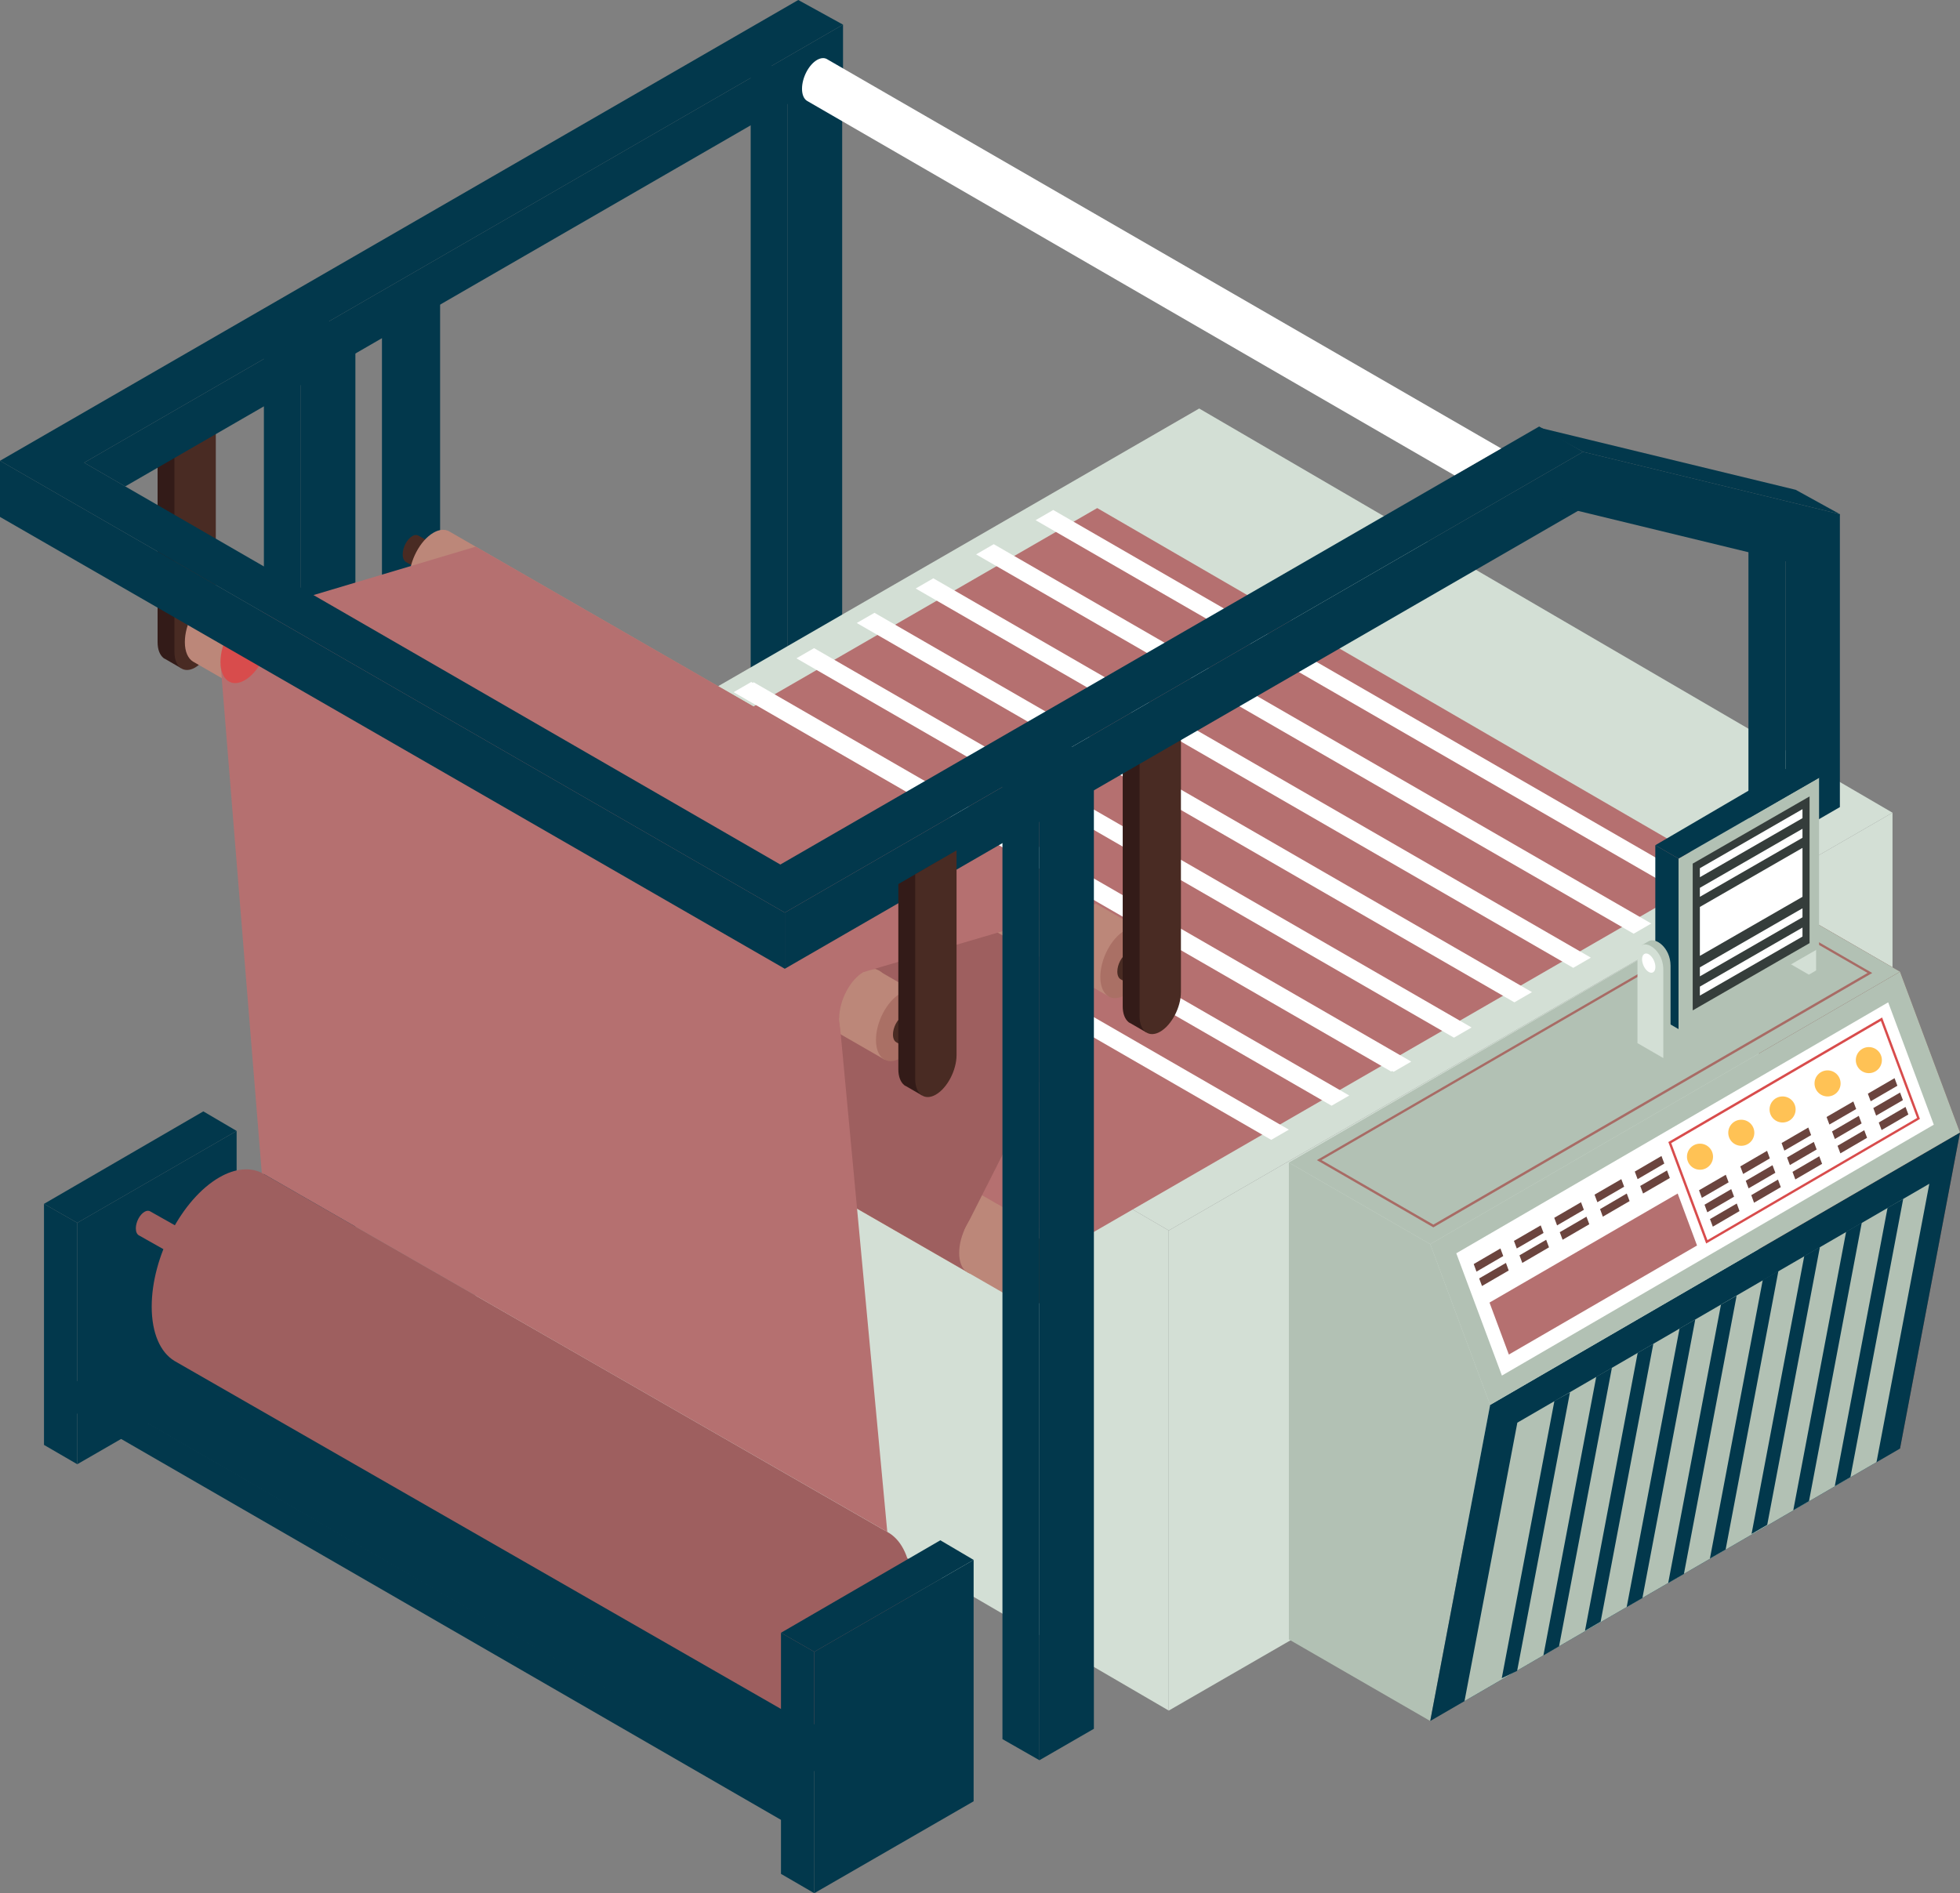 <?xml version="1.0" encoding="utf-8"?>
<!-- Generator: Adobe Illustrator 28.3.0, SVG Export Plug-In . SVG Version: 6.00 Build 0)  -->
<svg version="1.1" id="Layer_1" xmlns="http://www.w3.org/2000/svg" xmlns:xlink="http://www.w3.org/1999/xlink" x="0px" y="0px"
	 viewBox="244.76 380.32 276.74 267.36" style="enable-background:new 244.76 380.32 276.74 267.36;" xml:space="preserve">
<rect x="244.76" y="380.32" width="276.74" height="267.36" fill="#808080" stroke="none"/>
<style type="text/css">
	.st0{fill:#D3DFD5;}
	.st1{fill:#A8AEBF;}
	.st2{fill:url(#SVGID_1_);}
	.st3{fill:url(#SVGID_00000127006982235792073630000007871077585898818490_);}
	.st4{opacity:0.4;}
	.st5{fill:#838BA4;}
	.st6{fill:url(#SVGID_00000138573115264807597910000000363663723611842708_);}
	.st7{fill:#EB9288;}
	.st8{fill-rule:evenodd;clip-rule:evenodd;fill:#E16253;}
	.st9{fill:#E07C70;}
	.st10{fill:#D2D4DE;}
	.st11{fill:#E6E8ED;}
	.st12{fill:#B0AB83;}
	.st13{fill:url(#SVGID_00000047025725341056177020000010587457879204129208_);}
	.st14{fill:url(#SVGID_00000154418987289710915370000001989323743748634531_);}
	.st15{fill:#C9CDD7;}
	.st16{fill:url(#SVGID_00000002366367892949238440000008265491201105372035_);}
	.st17{fill:url(#SVGID_00000037684777173141445500000011991014558108838296_);}
	.st18{fill:url(#SVGID_00000025426072617105751090000011646447721862208153_);}
	.st19{opacity:0.13;fill:#AC969B;}
	.st20{fill:#F6EEF0;}
	.st21{fill:#FFFFFF;}
	.st22{fill:#BDC1CE;}
	.st23{fill:#EADADE;}
	.st24{fill:#EEB3AC;}
	.st25{fill:url(#SVGID_00000140005040257206492430000013812272125112848528_);}
	.st26{fill:url(#SVGID_00000051359575362440594410000013927096762062285990_);}
	.st27{fill:url(#SVGID_00000085949854363470244370000012047055992859352998_);}
	.st28{fill:url(#SVGID_00000149362421773714009360000007703845423478467494_);}
	.st29{fill:url(#SVGID_00000064331039137607536070000008287305108232552883_);}
	.st30{fill:url(#SVGID_00000142134557983765849980000011362750671592367268_);}
	.st31{fill:#231F20;}
	.st32{fill:#EBAAA2;}
	.st33{fill:#E89A91;}
	.st34{fill:#E28175;}
	.st35{fill:#F3CDC8;}
	.st36{fill:#F9E6E3;}
	.st37{fill:#F9F9FA;}
	.st38{fill:#F5F5F7;}
	.st39{fill:#F3F3F6;}
	.st40{fill:#ECEEF1;}
	.st41{fill:#A0596B;}
	.st42{fill:#AC969B;}
	.st43{fill:#B98491;}
	.st44{fill:url(#SVGID_00000061443641348137325320000002371891070754105790_);}
	.st45{fill:#D4B4BC;}
	.st46{fill:#E3CDD3;}
	.st47{fill:#F1E6E9;}
	.st48{fill:#E4887D;}
	.st49{fill:#EBA8A0;}
	.st50{fill:#F9E4E2;}
	.st51{fill:#FAEAE8;}
	.st52{fill:#FBEEED;}
	.st53{fill:#FCF4F3;}
	.st54{fill:#FEF9F9;}
	.st55{fill:#444E75;}
	.st56{fill:#5C6687;}
	.st57{fill:#717996;}
	.st58{fill:#969CB1;}
	.st59{fill:#F1F1F4;}
	.st60{fill:#A46969;}
	.st61{fill-rule:evenodd;clip-rule:evenodd;fill:#A19B6F;}
	.st62{fill-rule:evenodd;clip-rule:evenodd;fill:url(#SVGID_00000068653554876967320180000002333002102401219226_);}
	.st63{fill:#FCB4AC;}
	.st64{opacity:0.22;}
	.st65{fill:#B57070;}
	.st66{fill:#F7A197;}
	.st67{fill-rule:evenodd;clip-rule:evenodd;fill:url(#SVGID_00000039845018337258385430000013996710372625378194_);}
	.st68{fill:#02384C;}
	.st69{fill-rule:evenodd;clip-rule:evenodd;fill:#B0AB83;}
	.st70{fill:#948F6A;}
	.st71{fill:url(#SVGID_00000178162609950584031790000012631430767743322256_);}
	.st72{fill:#F0A39A;}
	.st73{fill:url(#SVGID_00000003084002615021525920000009429976965463614623_);}
	.st74{fill:url(#SVGID_00000168839612854153654600000008586726798532989103_);}
	.st75{fill:#FDDAC6;}
	.st76{opacity:0.41;}
	.st77{fill:url(#SVGID_00000093150474153592540630000016523805146646456728_);}
	.st78{fill:url(#SVGID_00000018213010306659267600000015311137039288636091_);}
	.st79{fill:url(#SVGID_00000139988123146752028720000000699139135084463541_);}
	.st80{fill:url(#SVGID_00000132790835942959445690000011040776414551641756_);}
	.st81{fill:url(#SVGID_00000130641780417346146890000013353235432574247612_);}
	.st82{fill:url(#SVGID_00000181783077870068647140000012601050861839511476_);}
	.st83{fill:url(#SVGID_00000111178256364851054210000014484713848609089667_);}
	.st84{fill:url(#SVGID_00000168818526068548719630000009964996964956052611_);}
	.st85{fill:url(#SVGID_00000051341202989210723700000016511674942968089228_);}
	.st86{fill-rule:evenodd;clip-rule:evenodd;fill:#C396A2;}
	.st87{fill-rule:evenodd;clip-rule:evenodd;fill:#B67F8D;}
	.st88{fill:url(#SVGID_00000006672396395703907080000005837481412711676824_);}
	.st89{fill:url(#SVGID_00000146458832562248729440000005649219645492426630_);}
	.st90{fill:#7D859F;}
	.st91{opacity:0.25;fill:#AC969B;}
	.st92{fill:url(#SVGID_00000008129646737852252190000017875831345010878087_);}
	.st93{fill:url(#SVGID_00000030477341773446829740000011472648730322831764_);}
	.st94{fill:#BD8B97;}
	.st95{fill:url(#SVGID_00000006700226947948397440000007430401205796674948_);}
	.st96{fill:url(#SVGID_00000025422387484169376510000017929599479652725410_);}
	.st97{fill:url(#SVGID_00000080206626437736641430000010579707782330944682_);}
	.st98{fill:#858DA5;}
	.st99{fill:#F6D6D3;}
	.st100{fill:url(#SVGID_00000087380142959576081660000002871507963740348296_);}
	
		.st101{opacity:0.33;clip-path:url(#SVGID_00000160889787144439969060000004119805534990030464_);fill:url(#SVGID_00000083767204532686064260000008247605774256224904_);}
	
		.st102{opacity:0.33;clip-path:url(#SVGID_00000041284700269884329510000006767254837843706001_);fill:url(#SVGID_00000133530440819378651770000002385628021016872582_);}
	
		.st103{opacity:0.33;clip-path:url(#SVGID_00000141456363793872160460000015994420190103652521_);fill:url(#SVGID_00000020400597712265840160000013633827160737688504_);}
	.st104{fill:url(#SVGID_00000013168739695158313840000017664384727683278758_);}
	.st105{clip-path:url(#SVGID_00000022520915619222219520000000292524027694913447_);}
	.st106{opacity:0.31;fill:#F5EDEF;}
	.st107{fill:url(#SVGID_00000072959500338379031750000006205626248907622577_);}
	.st108{fill:#35416A;}
	.st109{fill:#697190;}
	.st110{fill:#9AA0B5;}
	.st111{fill:#CCCFD9;}
	.st112{clip-path:url(#SVGID_00000130605455132778762010000015830485586544289160_);fill:#D2D4DE;}
	.st113{opacity:0.08;fill:#AC969B;}
	.st114{fill:#BFA3AA;}
	.st115{fill:#DEC5CC;}
	.st116{fill:#EBDCE0;}
	.st117{clip-path:url(#SVGID_00000168096731963105235380000003439270303407660432_);fill:#8A5F5A;}
	.st118{clip-path:url(#SVGID_00000168096731963105235380000003439270303407660432_);}
	.st119{fill:#B0AB7F;}
	.st120{fill:#969166;}
	.st121{clip-path:url(#SVGID_00000168096731963105235380000003439270303407660432_);fill:#B0AB7F;}
	.st122{clip-path:url(#SVGID_00000168096731963105235380000003439270303407660432_);fill:#969166;}
	.st123{opacity:0.72;clip-path:url(#SVGID_00000042729014709525168890000001247894191354925696_);}
	.st124{fill:#D98C66;}
	.st125{fill:#EFAD8D;}
	.st126{opacity:0.72;clip-path:url(#SVGID_00000070110598282219723000000009552885404942205841_);}
	.st127{clip-path:url(#SVGID_00000183223817644474822780000016223588947350495123_);fill:#8A5F5A;}
	.st128{clip-path:url(#SVGID_00000183223817644474822780000016223588947350495123_);fill:#B0AB7F;}
	.st129{clip-path:url(#SVGID_00000183223817644474822780000016223588947350495123_);fill:#969166;}
	.st130{opacity:0.72;clip-path:url(#SVGID_00000079485063774278892200000008017906547772379285_);}
	.st131{clip-path:url(#SVGID_00000075152948494185282410000017159117452596110731_);fill:#8A5F5A;}
	.st132{clip-path:url(#SVGID_00000075152948494185282410000017159117452596110731_);fill:#B0AB7F;}
	.st133{clip-path:url(#SVGID_00000075152948494185282410000017159117452596110731_);fill:#969166;}
	.st134{fill:url(#SVGID_00000175321105738491032620000008225061715499594411_);}
	.st135{fill:#FAABA2;}
	.st136{fill-rule:evenodd;clip-rule:evenodd;fill:#BD8B97;}
	.st137{opacity:0.12;fill:#AC969B;}
	.st138{fill:url(#SVGID_00000139278911901047819600000010639812108206537088_);}
	.st139{fill:#F5D5D1;}
	.st140{fill:url(#SVGID_00000023251179427187072740000010840137139770996903_);}
	.st141{fill:#E79A71;}
	.st142{fill:#F5B593;}
	
		.st143{opacity:0.39;clip-path:url(#SVGID_00000012472996670617444850000017870565640371972276_);fill:url(#SVGID_00000057116146671063448100000015530595473164375973_);}
	.st144{fill:url(#SVGID_00000140731760894975687400000010210699660334438807_);}
	.st145{fill:url(#SVGID_00000150078153676707232190000004407838445971697297_);}
	.st146{fill:#F6C8C2;}
	.st147{fill-rule:evenodd;clip-rule:evenodd;fill:#D3DFD5;}
	.st148{fill:url(#SVGID_00000147208410817510748410000017623762872497796493_);}
	.st149{opacity:0.46;}
	.st150{opacity:0.25;clip-path:url(#SVGID_00000114062027859793624910000016012581663348662424_);}
	.st151{fill:url(#SVGID_00000046300693043568424600000007886335690092999078_);}
	
		.st152{clip-path:url(#SVGID_00000114043771116123568810000007303823381970687405_);fill:url(#SVGID_00000058549673704289179750000006723668193955775895_);}
	.st153{fill:#492B23;}
	.st154{fill:#BC8779;}
	.st155{fill:#AA7065;}
	.st156{fill:#331B18;}
	.st157{fill:#9E5F5F;}
	.st158{fill:#C93F3F;}
	.st159{fill:#D84C4C;}
	.st160{fill:#B2C1B4;}
	.st161{fill:#844B45;}
	.st162{fill:#A86B65;}
	.st163{fill:#6B443E;}
	.st164{fill:#FFC255;}
	.st165{fill:#353D3B;}
	.st166{fill:url(#SVGID_00000084524997639508094940000002488198279286776503_);}
	.st167{fill:url(#SVGID_00000021819638106124975380000008702279406438492588_);}
	.st168{fill:url(#SVGID_00000183247231520035605180000000827797188582257318_);}
	.st169{fill:url(#SVGID_00000106131059874133281670000006308215431462371214_);}
	.st170{fill:url(#SVGID_00000066489844688644704150000002448295569684419993_);}
	.st171{fill:url(#SVGID_00000178166394058708361620000007168671680068488113_);}
	
		.st172{opacity:0.33;clip-path:url(#SVGID_00000067204060229297139950000013938086248101350557_);fill:url(#SVGID_00000064316240023251489680000007377175305503215777_);}
	
		.st173{opacity:0.33;clip-path:url(#SVGID_00000042737988347877949610000015160748913969192353_);fill:url(#SVGID_00000088822067076120324900000003454133813275595144_);}
	
		.st174{opacity:0.33;clip-path:url(#SVGID_00000136411686985948008390000013433578448860254372_);fill:url(#SVGID_00000025429599913768231710000006548741963495201424_);}
	.st175{fill:url(#SVGID_00000147205921008398775690000000990765553769908367_);}
	.st176{clip-path:url(#SVGID_00000047744266369618700700000013665260289165933757_);}
	.st177{fill:url(#SVGID_00000138556303444296887030000005586700833614731927_);}
	.st178{clip-path:url(#SVGID_00000072256999503263193620000011379461106887495300_);fill:#D2D4DE;}
	.st179{clip-path:url(#SVGID_00000182511365800308745940000003409336897094428314_);fill:#8A5F5A;}
	.st180{clip-path:url(#SVGID_00000182511365800308745940000003409336897094428314_);}
	.st181{clip-path:url(#SVGID_00000182511365800308745940000003409336897094428314_);fill:#B0AB7F;}
	.st182{clip-path:url(#SVGID_00000182511365800308745940000003409336897094428314_);fill:#969166;}
	.st183{opacity:0.72;clip-path:url(#SVGID_00000130620653337575981250000016581406049393125786_);}
	.st184{opacity:0.72;clip-path:url(#SVGID_00000080920145646670858720000014291084390745122461_);}
	.st185{clip-path:url(#SVGID_00000018934708722092032670000007304388895666348981_);fill:#8A5F5A;}
	.st186{clip-path:url(#SVGID_00000018934708722092032670000007304388895666348981_);fill:#B0AB7F;}
	.st187{clip-path:url(#SVGID_00000018934708722092032670000007304388895666348981_);fill:#969166;}
	.st188{opacity:0.72;clip-path:url(#SVGID_00000041286760101755794220000006628580646908429954_);}
	.st189{clip-path:url(#SVGID_00000114768295398502770240000002473980215127625898_);fill:#8A5F5A;}
	.st190{clip-path:url(#SVGID_00000114768295398502770240000002473980215127625898_);fill:#B0AB7F;}
	.st191{clip-path:url(#SVGID_00000114768295398502770240000002473980215127625898_);fill:#969166;}
	.st192{fill:url(#SVGID_00000087392477345056786370000004071192266730626197_);}
	.st193{fill:url(#SVGID_00000020385868440529046530000005528693141447944615_);}
	.st194{fill:url(#SVGID_00000124162909124834202480000015832361688202271127_);}
	
		.st195{opacity:0.39;clip-path:url(#SVGID_00000169543012297627475750000015240244804764740229_);fill:url(#SVGID_00000165950045139955616430000010936578206644266166_);}
	.st196{fill:url(#SVGID_00000060745066754532209480000012427633785998624663_);}
	.st197{fill:url(#SVGID_00000113312045101911840330000009887349862404718741_);}
	.st198{fill:url(#SVGID_00000085936490101161495840000006038367524913916042_);}
	.st199{opacity:0.25;clip-path:url(#SVGID_00000070106462001136764270000009401878129940960425_);}
	.st200{fill:url(#SVGID_00000023996573800556392720000012337372836747269013_);}
	
		.st201{clip-path:url(#SVGID_00000145763688469280250000000015688842389976864923_);fill:url(#SVGID_00000154387417780220628580000016072016226723513006_);}
	.st202{fill:url(#SVGID_00000031182573074691402320000011409200977240886456_);}
	.st203{fill:url(#SVGID_00000136403393475694778670000005902678907076050351_);}
	.st204{fill:url(#SVGID_00000146462305095657331730000015272158636249078718_);}
	.st205{fill:url(#SVGID_00000141420538074364373600000003822325651393614000_);}
	.st206{fill:url(#SVGID_00000108996879175638988120000000825018901607452083_);}
	.st207{fill:url(#SVGID_00000037691510404570256220000003251491062983293058_);}
	.st208{fill:url(#SVGID_00000135682189854600022200000013468874357413221276_);}
	.st209{fill:url(#SVGID_00000009580590988249081750000010836679183357025671_);}
	.st210{fill:url(#SVGID_00000022538856948373221100000017057719935133199032_);}
	.st211{fill:url(#SVGID_00000072240393820127442320000000601679163086990724_);}
	.st212{fill:url(#SVGID_00000067941517179661925000000013086157727692620207_);}
	.st213{fill:url(#SVGID_00000026148130560613262760000011993047762547524243_);}
	.st214{fill:url(#SVGID_00000142136454621895306160000016024999501158036897_);}
	.st215{fill:url(#SVGID_00000073689473902365734750000004299173872685071746_);}
	.st216{fill:url(#SVGID_00000101788746929050541150000017301288475562815913_);}
	.st217{fill:url(#SVGID_00000093157390054946900580000015347842496051209867_);}
	.st218{fill:url(#SVGID_00000042729188135391173630000017466636073052707251_);}
	.st219{fill:url(#SVGID_00000083088621323570406650000010685763641383866541_);}
	.st220{fill:url(#SVGID_00000049217665815782349300000011327607003817742761_);}
	.st221{fill:url(#SVGID_00000062898973716603448250000004796995886067499152_);}
	.st222{fill:url(#SVGID_00000007390254848350328640000012172392187334447751_);}
	.st223{fill:url(#SVGID_00000101795883811200500050000010109538925681872277_);}
	.st224{fill:url(#SVGID_00000060024972898386819330000005156168910118584461_);}
	.st225{fill:url(#SVGID_00000019655290764853801590000010838846572215502253_);}
	.st226{fill:url(#SVGID_00000074403526344288124970000018028471322380843395_);}
	.st227{fill:url(#SVGID_00000041979473366392568970000002397151558648826552_);}
	.st228{fill:url(#SVGID_00000141447253209768298620000014967948543237381769_);}
	.st229{fill:url(#SVGID_00000089533893636268454430000004615151612728739752_);}
	.st230{fill:url(#SVGID_00000052102779723756874220000010212364184054215331_);}
	.st231{fill-rule:evenodd;clip-rule:evenodd;fill:url(#SVGID_00000026164098156245910770000001803726507860844694_);}
	.st232{fill-rule:evenodd;clip-rule:evenodd;fill:url(#SVGID_00000083047085646456491150000015079603087809997697_);}
</style>
<g>
	<polygon class="st68" points="363.67,523.39 355.98,527.83 355.98,390.94 363.67,386.5 	"/>
	<polygon class="st68" points="350.75,387.97 355.98,390.94 355.98,527.83 350.75,524.85 	"/>
	<g>
		<polygon class="st0" points="511.97,562.9 409.78,621.89 409.78,554.09 511.97,495.09 		"/>
		<polygon class="st0" points="311.89,564.82 409.78,621.89 409.78,554.09 311.89,497.01 		"/>
		<polygon class="st0" points="511.97,495.09 414.08,438.01 311.89,497.01 409.78,554.09 		"/>
	</g>
	<polygon class="st65" points="487.78,503.16 399.68,452.07 297.5,511.06 385.59,562.15 	"/>
	<g>
		<polygon class="st21" points="441.53,531.68 444.02,530.24 351.18,476.67 348.68,478.11 		"/>
		<polygon class="st21" points="450.05,526.86 452.54,525.42 359.7,471.85 357.21,473.29 		"/>
		<polygon class="st21" points="458.58,521.87 461.07,520.43 368.23,466.86 365.73,468.3 		"/>
		<polygon class="st21" points="466.89,517 469.38,515.56 376.54,461.99 374.05,463.43 		"/>
		<polygon class="st21" points="475.42,512.18 477.91,510.74 385.07,457.17 382.58,458.61 		"/>
		<polygon class="st21" points="483.82,507.36 486.31,505.92 393.47,452.34 390.98,453.78 		"/>
	</g>
	<g>
		<polygon class="st21" points="424.25,541.29 426.74,539.85 333.9,486.28 331.41,487.72 		"/>
		<polygon class="st21" points="432.77,536.47 435.27,535.03 342.43,481.46 339.93,482.9 		"/>
		<polygon class="st21" points="441.18,531.64 443.67,530.21 350.83,476.63 348.34,478.07 		"/>
	</g>
	<g>
		<g>
			<polygon class="st68" points="294.94,564.71 287.24,569.15 287.24,432.26 294.94,427.82 			"/>
			<polygon class="st68" points="289.7,424.84 294.94,427.82 287.24,432.26 282.02,429.29 			"/>
			<polygon class="st68" points="282.02,429.29 287.24,432.26 287.24,569.15 282.02,566.17 			"/>
		</g>
	</g>
	<g>
		<g>
			<path class="st68" d="M304.54,423.15l-5.85,3.38v35.58c0,1.04,0.32,1.81,0.82,2.22l0,0.01l0.02,0.01
				c0.07,0.06,0.15,0.09,0.23,0.13l2.26,1.31l1.64-3.23l-0.24-0.12c0.68-1.11,1.13-2.46,1.13-3.7V423.15z"/>
			<path class="st68" d="M301.06,424.84v38.64c0,2.14,1.32,3.14,2.92,2.21c1.61-0.93,2.92-3.44,2.92-5.59v-38.64L301.06,424.84z"/>
		</g>
	</g>
	<g>
		<path class="st153" d="M303.8,455.94c-0.23-0.11-0.52-0.1-0.83,0.09c-0.75,0.43-1.35,1.59-1.35,2.58c0,0.54,0.18,0.91,0.46,1.08
			l5.94,3.35l1.63-3.81L303.8,455.94z"/>
		<g>
			<path class="st154" d="M308.11,455.32c-0.59-0.29-1.34-0.24-2.15,0.23c-1.89,1.09-3.43,4.02-3.43,6.54
				c0,1.36,0.45,2.32,1.15,2.75l97.65,56.21l4.41-9.52L308.11,455.32z"/>
			<path class="st155" d="M406.98,514.32c0,2.52-1.53,5.45-3.43,6.55c-1.89,1.09-3.43-0.07-3.43-2.59c0-2.52,1.53-5.45,3.43-6.54
				C405.44,510.64,406.98,511.8,406.98,514.32z"/>
		</g>
		<path class="st153" d="M404.7,514.86c-0.23-0.11-0.52-0.1-0.83,0.09c-0.75,0.43-1.35,1.59-1.35,2.58c0,0.54,0.18,0.91,0.46,1.08
			l5.94,3.35l1.63-3.81L404.7,514.86z"/>
	</g>
	<g>
		<path class="st156" d="M409.13,483.49l-5.85,3.38v35.57c0,1.04,0.32,1.81,0.82,2.22l0,0.01l0.02,0.01
			c0.07,0.06,0.15,0.09,0.23,0.13l2.26,1.31l1.64-3.23l-0.24-0.12c0.68-1.11,1.13-2.46,1.13-3.7V483.49z"/>
		<path class="st153" d="M405.66,485.42v38.38c0,2.14,1.32,3.14,2.92,2.21c1.61-0.93,2.92-3.44,2.92-5.59v-38.38L405.66,485.42z"/>
	</g>
	<g>
		<path class="st153" d="M291.74,499.43c-0.23-0.11-0.52-0.1-0.83,0.09c-0.75,0.43-1.35,1.59-1.35,2.58c0,0.54,0.18,0.91,0.46,1.08
			l5.94,3.35l1.63-3.81L291.74,499.43z"/>
		<g>
			<path class="st154" d="M296.06,498.81c-0.59-0.29-1.34-0.24-2.15,0.23c-1.89,1.09-3.43,4.02-3.43,6.55
				c0,1.36,0.45,2.32,1.15,2.75l97.65,56.21l4.41-9.52L296.06,498.81z"/>
			<path class="st153" d="M394.92,557.81c0,2.52-1.53,5.45-3.43,6.55s-3.43-0.07-3.43-2.59s1.53-5.45,3.43-6.55
				C393.39,554.13,394.92,555.29,394.92,557.81z"/>
		</g>
		<path class="st153" d="M392.64,558.35c-0.23-0.11-0.52-0.1-0.83,0.09c-0.75,0.43-1.35,1.59-1.35,2.58c0,0.54,0.18,0.91,0.46,1.08
			l5.94,3.35l1.63-3.81L392.64,558.35z"/>
	</g>
	<polygon class="st157" points="398.45,519.39 380.91,554.07 381.16,559.86 295.37,510.44 294.94,504.07 312.73,470.24 	"/>
	<path class="st158" d="M300.92,503.65c0,2.52-1.53,5.45-3.43,6.54c-1.89,1.09-3.43-0.07-3.43-2.59c0-2.52,1.53-5.45,3.43-6.55
		C299.39,499.97,300.92,501.13,300.92,503.65z"/>
	<path class="st154" d="M387.05,553.3c0,2.52-1.53,5.45-3.43,6.55c-1.89,1.09-3.43-0.07-3.43-2.59s1.53-5.45,3.43-6.54
		C385.52,549.62,387.05,550.78,387.05,553.3z"/>
	<g>
		<g>
			<g>
				<polygon class="st68" points="255.67,587.1 278.17,574.12 278.17,540.03 255.67,553.01 				"/>
				<polygon class="st68" points="250.97,550.33 255.67,553.01 255.67,587.1 250.97,584.37 				"/>
				<polygon class="st68" points="250.97,550.33 273.47,537.27 278.17,540.03 255.67,553.01 				"/>
				<polygon class="st68" points="255.46,575.48 277.96,562.42 377.61,620.1 355.11,633.08 				"/>
			</g>
			<g>
				<g>
					<path class="st157" d="M265.93,551.37c-0.21-0.1-0.47-0.09-0.76,0.08c-0.68,0.39-1.23,1.44-1.23,2.34
						c0,0.49,0.16,0.83,0.42,0.98l5.39,3.04l1.48-3.45L265.93,551.37z"/>
					<path class="st157" d="M271.76,555.39c0,0.9-0.55,1.95-1.23,2.34s-1.23-0.02-1.23-0.93c0-0.9,0.55-1.95,1.23-2.34
						S271.76,554.49,271.76,555.39z"/>
					<path class="st157" d="M271.25,555.73c0,0.51-0.31,1.1-0.69,1.32c-0.38,0.22-0.69-0.01-0.69-0.52s0.31-1.1,0.69-1.32
						C270.94,554.99,271.25,555.22,271.25,555.73z"/>
				</g>
				<g>
					<path class="st157" d="M281.72,545.95l56.82,32.64L281.72,545.95c-1.63-0.8-3.74-0.66-5.99,0.64
						c-5.27,3.04-9.55,11.21-9.55,18.25c0,3.79,1.24,6.47,3.21,7.67l88.36,50.71l12.29-26.55
						C370.04,596.66,281.89,546.03,281.72,545.95z"/>
					<path class="st157" d="M373.45,604.45c0,7.03-4.28,15.2-9.55,18.25c-5.27,3.04-9.55-0.19-9.55-7.22s4.28-15.2,9.55-18.25
						C369.18,594.18,373.45,597.41,373.45,604.45z"/>
					<path class="st157" d="M371.66,606.22c0,5.17-3.14,11.17-7.02,13.41c-3.87,2.24-7.02-0.14-7.02-5.3
						c0-5.17,3.14-11.17,7.02-13.41C368.52,598.68,371.66,601.06,371.66,606.22z"/>
					<path class="st157" d="M369.57,607.84c0,3.4-2.07,7.35-4.62,8.83c-2.55,1.47-4.62-0.09-4.62-3.49c0-3.4,2.07-7.35,4.62-8.83
						C367.5,602.88,369.57,604.44,369.57,607.84z"/>
				</g>
				<g>
					<path class="st157" d="M366.04,609.22c-0.21-0.1-0.47-0.09-0.76,0.08c-0.68,0.39-1.23,1.44-1.23,2.34
						c0,0.49,0.16,0.83,0.42,0.98l5.39,3.04l1.48-3.46L366.04,609.22z"/>
					<path class="st157" d="M371.87,613.24c0,0.9-0.55,1.95-1.23,2.34s-1.23-0.02-1.23-0.93c0-0.9,0.55-1.95,1.23-2.34
						C371.32,611.92,371.87,612.33,371.87,613.24z"/>
					<path class="st157" d="M371.36,613.58c0,0.51-0.31,1.1-0.69,1.32c-0.38,0.22-0.69-0.01-0.69-0.52c0-0.51,0.31-1.1,0.69-1.32
						C371.05,612.83,371.36,613.07,371.36,613.58z"/>
				</g>
			</g>
			<g>
				<polygon class="st68" points="359.73,647.68 382.23,634.7 382.23,600.61 359.73,613.59 				"/>
				<polygon class="st68" points="355.03,610.9 359.73,613.59 359.73,647.68 355.03,644.95 				"/>
				<polygon class="st68" points="355.03,610.9 377.53,597.84 382.23,600.61 359.73,613.59 				"/>
			</g>
			<polygon class="st68" points="357.59,634.38 357.59,638.8 252.82,578.31 252.82,573.89 			"/>
		</g>
	</g>
	<g>
		<path class="st156" d="M272.86,441.47l-5.85,3.38v26.16c0,1.04,0.32,1.81,0.82,2.22l0,0.01l0.02,0.01
			c0.07,0.06,0.15,0.09,0.23,0.13l2.26,1.31l1.64-3.23l-0.24-0.12c0.68-1.11,1.13-2.46,1.13-3.7V441.47z"/>
		<path class="st153" d="M269.39,443.48v28.9c0,2.14,1.32,3.14,2.92,2.21c1.61-0.93,2.92-3.44,2.92-5.59v-28.9L269.39,443.48z"/>
	</g>
	<g>
		<path class="st153" d="M272.12,464.84c-0.23-0.11-0.52-0.1-0.83,0.09c-0.75,0.43-1.35,1.59-1.35,2.58c0,0.54,0.18,0.91,0.46,1.08
			l5.94,3.35l1.63-3.81L272.12,464.84z"/>
		<g>
			<path class="st154" d="M276.44,464.22c-0.59-0.29-1.34-0.24-2.15,0.23c-1.89,1.09-3.43,4.02-3.43,6.55
				c0,1.36,0.45,2.32,1.15,2.75l97.65,56.21l4.41-9.52L276.44,464.22z"/>
			<path class="st155" d="M375.3,523.22c0,2.52-1.53,5.45-3.43,6.55c-1.89,1.09-3.43-0.07-3.43-2.59s1.53-5.45,3.43-6.55
				C373.77,519.54,375.3,520.7,375.3,523.22z"/>
		</g>
		<path class="st153" d="M373.02,523.75c-0.23-0.11-0.52-0.1-0.83,0.09c-0.75,0.43-1.35,1.59-1.35,2.58c0,0.54,0.18,0.91,0.46,1.08
			l5.94,3.35l1.63-3.81L373.02,523.75z"/>
	</g>
	<polygon class="st65" points="281.6,467.1 275.92,474.29 281.72,545.95 370.04,596.66 363.26,524.15 368.6,517.28 	"/>
	<path class="st154" d="M370.11,520.19c-0.97,1.98-1.53,5.45-3.43,6.54c-1.89,1.09-3.43-0.07-3.43-2.59c0-2.52,1.53-5.45,3.43-6.55
		S370.11,517.67,370.11,520.19z"/>
	<path class="st159" d="M282.75,469.84c0,2.52-1.53,5.45-3.43,6.54c-1.89,1.09-3.43-0.07-3.43-2.59c0-2.52,1.53-5.45,3.43-6.55
		C281.22,466.16,282.75,467.32,282.75,469.84z"/>
	<polygon class="st65" points="399.52,507.94 366.68,517.6 279.33,467.25 311.93,457.52 	"/>
	<g>
		<g>
			<polygon class="st68" points="399.21,624.46 391.52,628.9 391.52,492.01 399.21,487.57 			"/>
			<polygon class="st68" points="393.97,484.59 399.21,487.57 391.52,492.01 386.3,489.04 			"/>
			<polygon class="st68" points="386.3,489.04 391.52,492.01 391.52,628.9 386.3,625.92 			"/>
			<polygon class="st68" points="504.54,494.3 496.85,498.74 496.85,457.37 504.54,452.93 			"/>
			<polygon class="st68" points="491.63,454.39 496.85,457.37 496.85,498.74 491.63,495.76 			"/>
		</g>
	</g>
	<g>
		<g>
			<polygon class="st68" points="354.94,502.41 256.64,445.66 363.79,383.8 357.47,380.32 244.76,445.39 355.57,509.2 
				468.28,444.13 462.08,440.55 			"/>
			<polygon class="st68" points="355.57,517.13 355.57,509.2 244.76,445.39 244.76,453.32 			"/>
			<polygon class="st68" points="468.28,452.05 468.28,444.13 355.57,509.2 355.57,517.13 			"/>
			<polygon class="st68" points="363.79,390.49 363.79,383.8 256.64,445.66 262.44,449.01 			"/>
		</g>
	</g>
	<g>
		<path class="st156" d="M377.45,501.79l-5.85,3.38v26.16c0,1.04,0.32,1.81,0.82,2.22l0,0.01l0.02,0.01
			c0.07,0.06,0.15,0.09,0.23,0.13l2.26,1.31l1.64-3.23l-0.24-0.12c0.68-1.11,1.13-2.46,1.13-3.7V501.79z"/>
		<path class="st153" d="M373.98,503.79v28.9c0,2.14,1.32,3.14,2.92,2.21c1.61-0.93,2.92-3.44,2.92-5.59v-28.9L373.98,503.79z"/>
	</g>
	<polygon class="st160" points="446.7,623.36 426.74,611.84 426.74,544.5 446.7,556.02 455.16,578.72 	"/>
	<polygon class="st161" points="513.03,584.89 493.08,573.37 493.08,506.02 513.03,517.54 521.5,540.25 	"/>
	<polygon class="st160" points="493.08,506.02 426.74,544.5 446.7,556.02 513.03,517.54 	"/>
	<g>
		<path class="st162" d="M447.14,553.65l-16.45-9.5l0.25-0.14l61.72-35.78l16.45,9.5l-0.25,0.14L447.14,553.65z M431.35,544.15
			l15.79,9.11l61.31-35.54l-15.79-9.11L431.35,544.15z"/>
	</g>
	<polygon class="st68" points="521.5,540.25 455.16,578.72 446.7,623.36 513.03,584.89 	"/>
	<polygon class="st160" points="517.17,547.49 459,581.23 451.54,620.55 509.71,586.81 	"/>
	<g>
		<polygon class="st68" points="466.43,576.95 464.23,578.17 456.8,617.32 458.97,616.28 		"/>
		<polygon class="st68" points="472.35,573.48 470.14,574.75 462.68,614.1 464.89,612.81 		"/>
		<polygon class="st68" points="478.2,570.09 475.99,571.37 468.55,610.62 470.76,609.33 		"/>
		<polygon class="st68" points="484.12,566.66 481.9,567.94 474.44,607.27 476.66,605.99 		"/>
		<polygon class="st68" points="489.96,563.3 487.75,564.56 480.3,603.87 482.52,602.59 		"/>
	</g>
	<g>
		<polygon class="st68" points="495.86,559.81 493.65,561.07 486.19,600.42 488.41,599.14 		"/>
		<polygon class="st68" points="501.72,556.42 499.51,557.7 492.07,596.94 494.28,595.66 		"/>
		<polygon class="st68" points="507.63,552.99 505.42,554.27 497.96,593.6 500.18,592.31 		"/>
		<polygon class="st68" points="513.48,549.63 511.27,550.89 503.82,590.2 506.03,588.92 		"/>
	</g>
	<polygon class="st160" points="521.5,540.25 513.03,517.54 446.7,556.02 455.16,578.72 	"/>
	<polygon class="st21" points="517.8,539.15 511.36,521.87 450.38,557.31 456.82,574.58 	"/>
	<path class="st21" d="M361.47,388.64c-0.36-0.18-0.83-0.15-1.34,0.14c-1.18,0.68-2.13,2.5-2.13,4.08c0,0.85,0.28,1.45,0.72,1.71
		l91.41,52.88l6.59-3.8L361.47,388.64z"/>
	<g>
		<path class="st159" d="M485.66,555.93l-5.34-14.33l0.12-0.07l30.06-17.52l5.34,14.33l-0.12,0.07L485.66,555.93z M480.73,541.75
			l5.11,13.7l29.6-17.25l-5.11-13.7L480.73,541.75z"/>
	</g>
	<polygon class="st65" points="484.37,556.21 481.64,548.87 455.07,564.27 457.8,571.61 	"/>
	<g>
		<polygon class="st163" points="457.01,557.7 456.61,556.63 452.84,558.83 453.23,559.9 		"/>
		<polygon class="st163" points="457.78,559.74 457.39,558.67 453.61,560.86 454.01,561.93 		"/>
		<polygon class="st163" points="462.7,554.44 462.3,553.37 458.52,555.56 458.92,556.63 		"/>
		<polygon class="st163" points="463.47,556.47 463.07,555.4 459.3,557.6 459.7,558.67 		"/>
	</g>
	<g>
		<polygon class="st163" points="468.39,551.17 467.99,550.1 464.21,552.3 464.61,553.37 		"/>
		<polygon class="st163" points="469.16,553.21 468.76,552.14 464.99,554.33 465.39,555.4 		"/>
		<polygon class="st163" points="474.08,547.91 473.68,546.84 469.9,549.03 470.3,550.1 		"/>
		<polygon class="st163" points="474.85,549.94 474.45,548.87 470.68,551.07 471.07,552.14 		"/>
	</g>
	<g>
		<polygon class="st163" points="479.75,544.64 479.35,543.57 475.58,545.77 475.98,546.84 		"/>
		<polygon class="st163" points="480.53,546.68 480.13,545.61 476.35,547.8 476.75,548.87 		"/>
	</g>
	<g>
		<g>
			<g>
				<polygon class="st163" points="513.44,535.68 513.04,534.61 509.26,536.8 509.66,537.87 				"/>
				<polygon class="st163" points="514.21,537.71 513.81,536.64 510.03,538.84 510.43,539.91 				"/>
			</g>
			<g>
				<polygon class="st163" points="512.66,533.65 512.26,532.58 508.49,534.77 508.89,535.84 				"/>
			</g>
		</g>
		<circle class="st164" cx="508.63" cy="530.03" r="1.84"/>
		<g>
			<g>
				<polygon class="st163" points="507.61,538.97 507.21,537.9 503.43,540.1 503.83,541.17 				"/>
				<polygon class="st163" points="508.38,541 507.98,539.93 504.21,542.13 504.61,543.2 				"/>
			</g>
			<g>
				<polygon class="st163" points="506.84,536.94 506.44,535.87 502.66,538.06 503.06,539.13 				"/>
			</g>
		</g>
		<path class="st164" d="M504.64,533.32c0,1.02-0.82,1.84-1.84,1.84c-1.02,0-1.84-0.82-1.84-1.84s0.82-1.84,1.84-1.84
			C503.82,531.48,504.64,532.3,504.64,533.32z"/>
	</g>
	<g>
		<g>
			<g>
				<polygon class="st163" points="501.26,542.65 500.86,541.58 497.08,543.78 497.48,544.85 				"/>
				<polygon class="st163" points="502.03,544.68 501.63,543.61 497.85,545.81 498.25,546.88 				"/>
			</g>
			<g>
				<polygon class="st163" points="500.48,540.62 500.08,539.55 496.31,541.74 496.7,542.81 				"/>
			</g>
		</g>
		<path class="st164" d="M498.29,537c0,1.02-0.82,1.84-1.84,1.84s-1.84-0.82-1.84-1.84c0-1.02,0.82-1.84,1.84-1.84
			S498.29,535.98,498.29,537z"/>
		<g>
			<g>
				<polygon class="st163" points="495.43,545.94 495.03,544.87 491.25,547.07 491.65,548.14 				"/>
				<polygon class="st163" points="496.2,547.97 495.8,546.9 492.03,549.1 492.42,550.17 				"/>
			</g>
			<g>
				<polygon class="st163" points="494.65,543.91 494.26,542.84 490.48,545.04 490.88,546.11 				"/>
			</g>
		</g>
		<path class="st164" d="M492.46,540.29c0,1.02-0.82,1.84-1.84,1.84c-1.02,0-1.84-0.82-1.84-1.84s0.82-1.84,1.84-1.84
			C491.64,538.45,492.46,539.27,492.46,540.29z"/>
	</g>
	<g>
		<g>
			<g>
				<polygon class="st163" points="489.6,549.32 489.2,548.25 485.43,550.45 485.82,551.52 				"/>
				<polygon class="st163" points="490.37,551.35 489.98,550.28 486.2,552.48 486.6,553.55 				"/>
			</g>
			<g>
				<polygon class="st163" points="488.83,547.29 488.43,546.22 484.65,548.41 485.05,549.48 				"/>
			</g>
		</g>
		<circle class="st164" cx="484.79" cy="543.67" r="1.84"/>
	</g>
	<polygon class="st68" points="468.28,444.13 504.54,452.93 501.08,460.6 464.82,451.8 	"/>
	<polygon class="st68" points="504.54,452.93 498.3,449.49 462.04,440.7 468.28,444.13 	"/>
	<g>
		<g>
			<g>
				<path class="st0" d="M498.04,501.48L498.04,501.48l-0.94,0.54l0.43,0.63l0.01-0.01c0,0.05-0.01,0.08-0.01,0.13
					c0,2.84,0,12.49,0,12.49l2.28,1.32c0.1,0.46,0.36,1.38,0.36,1.38l1.01-0.59c0,0,0-9.2,0-12.49
					C501.17,502.37,499.04,500.81,498.04,501.48z"/>
				<g>
					<path class="st0" d="M496.51,515.85c0,0,0-9.65,0-12.49c0-2.84,3.65-1.18,3.65,2.11c0,3.29,0,12.49,0,12.49L496.51,515.85z"/>
				</g>
			</g>
		</g>
		<g>
			<polygon class="st160" points="481.76,525.65 501.6,514.23 501.6,490.15 481.76,501.57 			"/>
			<polygon class="st165" points="500.26,492.79 483.76,502.28 483.76,523.01 500.26,513.51 			"/>
			<polygon class="st21" points="499.26,494.59 484.77,502.93 484.77,504.2 499.26,495.86 			"/>
			<polygon class="st21" points="499.26,497.36 484.77,505.7 484.77,506.97 499.26,498.63 			"/>
			<polygon class="st21" points="499.26,508.59 484.77,516.93 484.77,518.2 499.26,509.86 			"/>
			<polygon class="st21" points="499.26,511.31 484.77,519.65 484.77,520.92 499.26,512.58 			"/>
			<polygon class="st21" points="499.26,500.06 484.77,508.4 484.77,515.31 499.26,506.97 			"/>
			<polygon class="st68" points="478.48,499.68 478.48,523.76 481.76,525.65 481.76,501.57 			"/>
			<polygon class="st68" points="501.6,490.16 481.76,501.57 478.48,499.68 498.13,488.18 			"/>
		</g>
		<g>
			<g>
				<path class="st160" d="M477.49,513.27L477.49,513.27l-0.94,0.54l0.43,0.63l0.01-0.01c0,0.05-0.01,0.08-0.01,0.13
					c0,2.84,0,12.49,0,12.49l2.28,1.32c0.1,0.46,0.36,1.38,0.36,1.38l1.01-0.58c0,0,0-9.2,0-12.49
					C480.62,514.15,478.49,512.59,477.49,513.27z"/>
				<g>
					<path class="st0" d="M475.96,527.63c0,0,0-9.65,0-12.49c0-2.84,3.65-1.18,3.65,2.11c0,3.29,0,12.49,0,12.49L475.96,527.63z"/>
				</g>
			</g>
		</g>
		<path class="st21" d="M476.61,515.79c0,0.69,0.42,1.49,0.94,1.79c0.52,0.3,0.94-0.02,0.94-0.71c0-0.69-0.42-1.49-0.94-1.79
			C477.03,514.79,476.61,515.1,476.61,515.79z"/>
	</g>
</g>
</svg>

